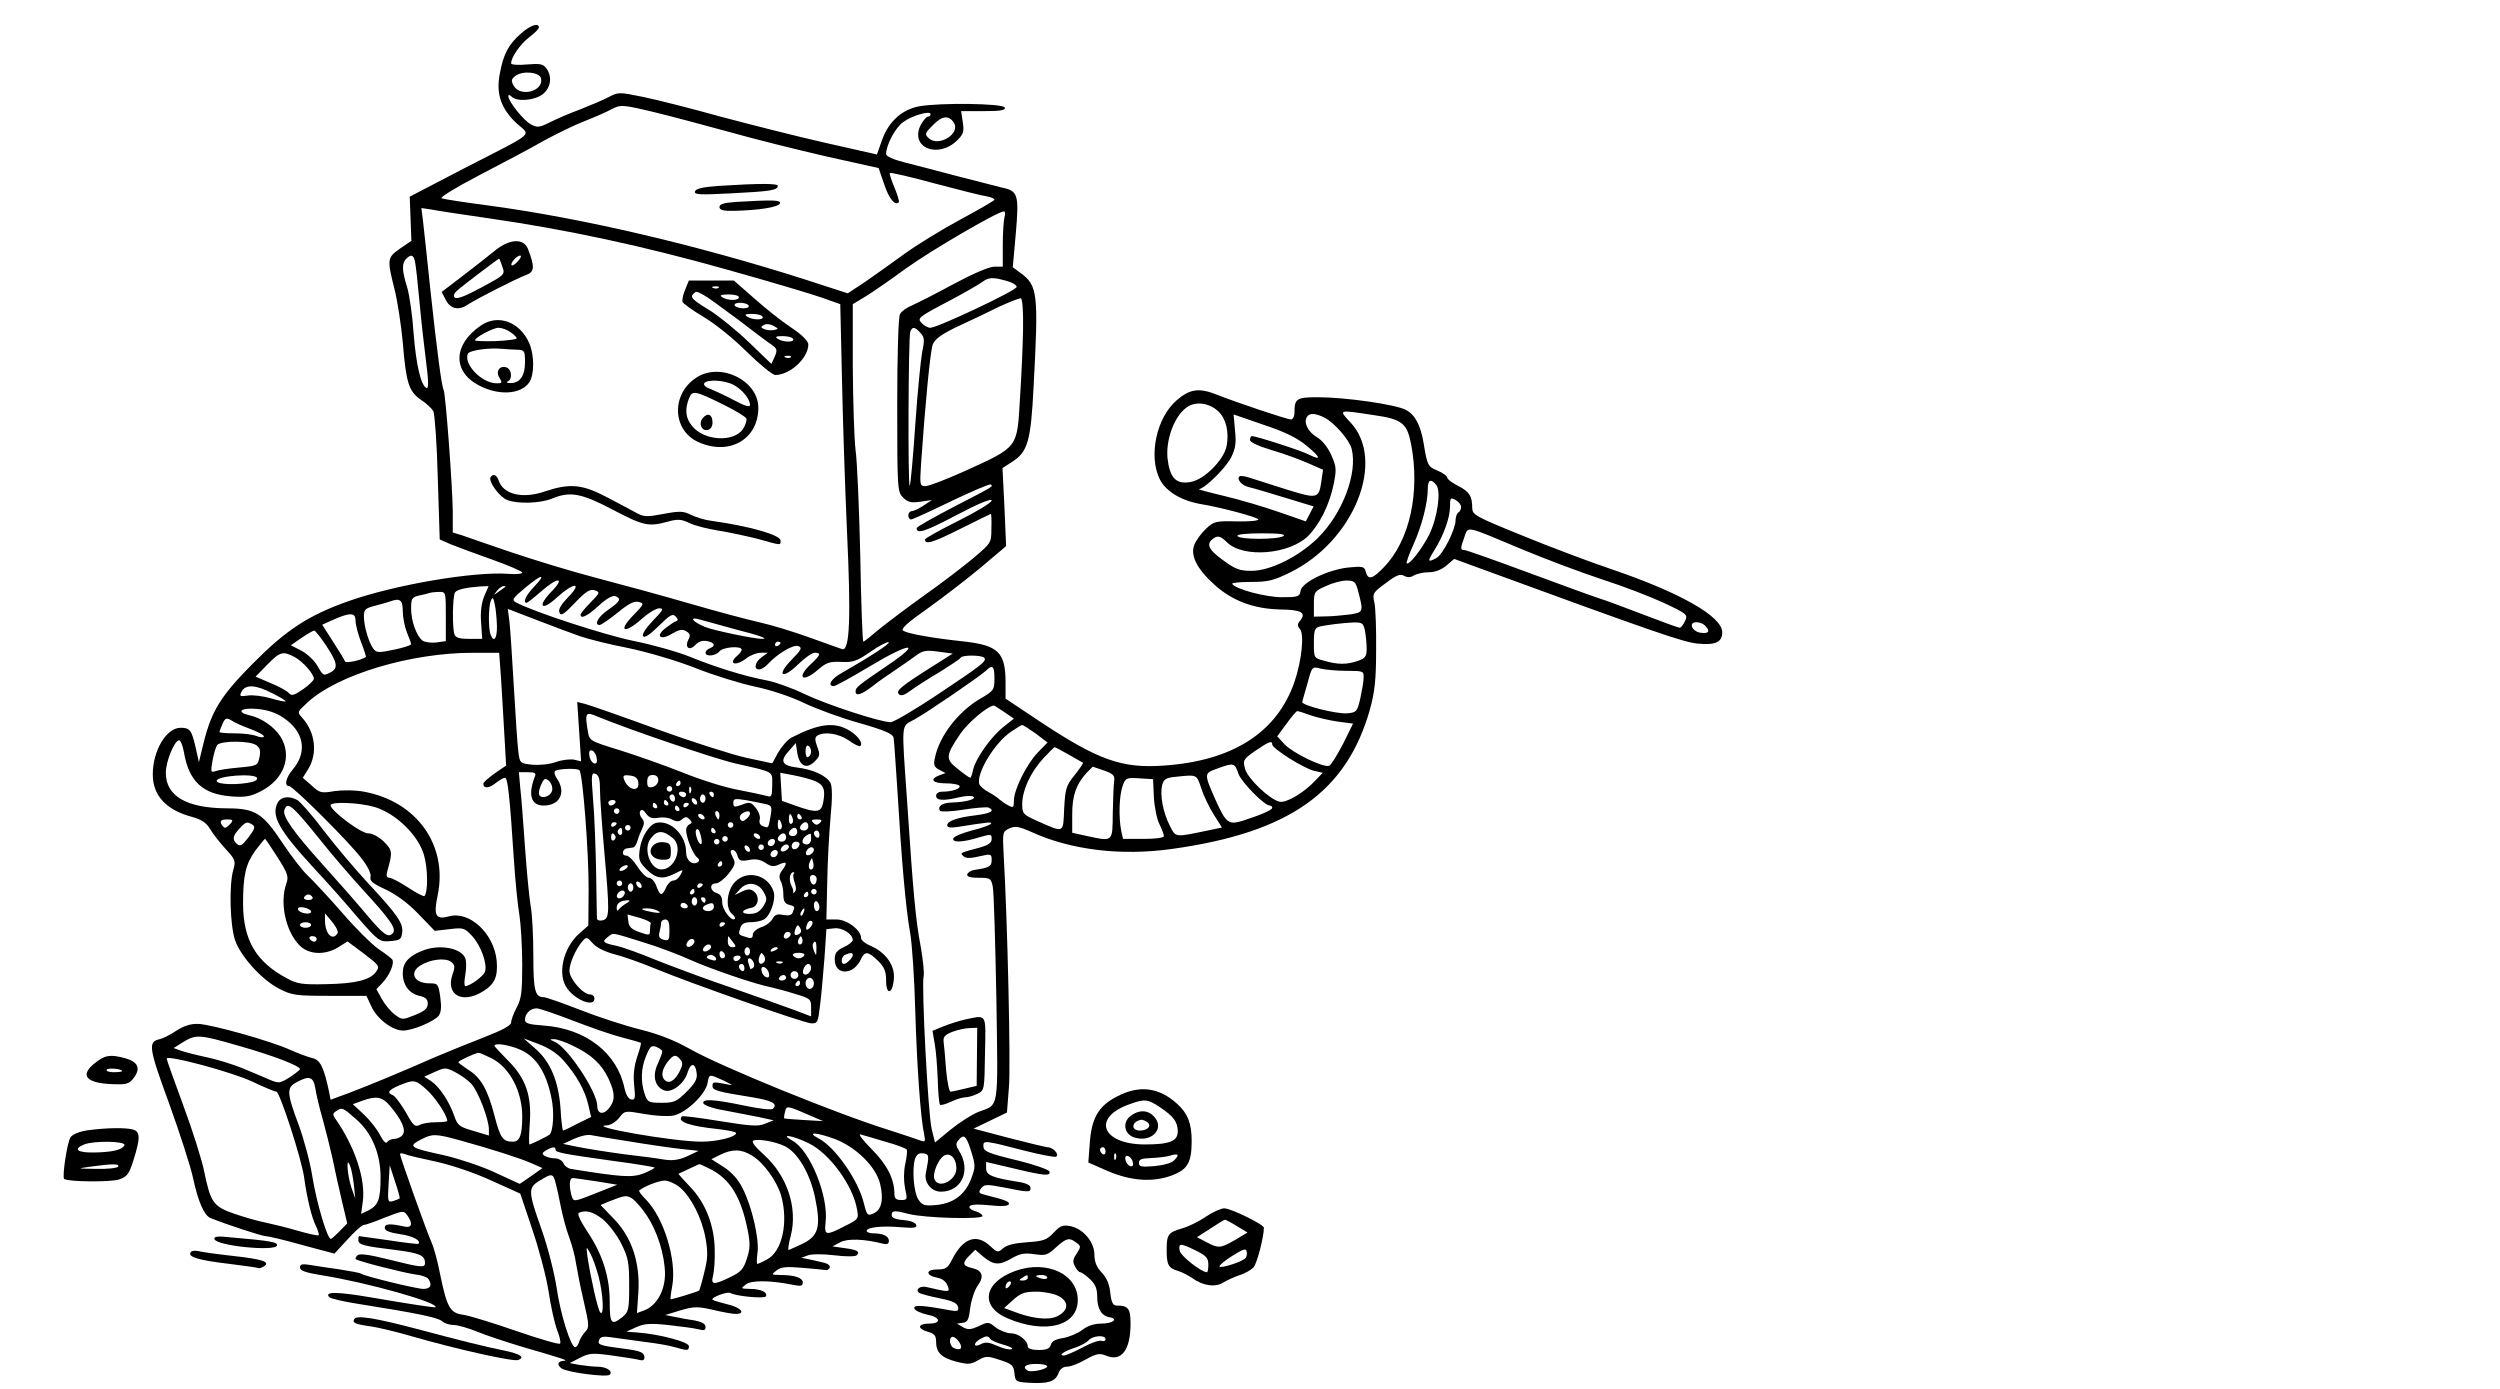 <?xml version="1.0" standalone="no"?>
<!DOCTYPE svg PUBLIC "-//W3C//DTD SVG 20010904//EN"
 "http://www.w3.org/TR/2001/REC-SVG-20010904/DTD/svg10.dtd">
<svg version="1.0" xmlns="http://www.w3.org/2000/svg"
 width="900pt" height="500pt" viewBox="0 0 900 500"
 preserveAspectRatio="xMidYMid meet">

<g transform="translate(0,500) scale(0.1,-0.1)"
fill="#000000" stroke="none">
<path d="M1875 4879 c-45 -40 -63 -74 -76 -146 -14 -72 6 -127 63 -179 49 -44
70 -26 -191 -160 l-196 -102 3 -79 3 -80 -41 -28 c-46 -32 -47 -38 -20 -145
11 -43 24 -130 30 -192 12 -148 22 -177 65 -207 20 -13 40 -32 45 -41 5 -10
13 -118 16 -240 l7 -222 41 -18 c23 -9 89 -34 149 -55 59 -21 107 -42 107 -46
0 -5 -21 -7 -47 -5 -125 10 -412 -39 -581 -99 -143 -51 -222 -103 -342 -224
-115 -116 -148 -169 -177 -285 l-17 -70 -11 50 c-15 66 -21 74 -55 74 -51 0
-100 -82 -100 -168 0 -76 48 -128 142 -153 33 -9 51 -21 64 -43 10 -17 35 -49
56 -72 35 -38 37 -43 28 -75 -16 -54 -12 -199 6 -253 20 -59 97 -144 160 -176
45 -23 60 -25 181 -25 l132 0 18 -38 c20 -45 76 -87 114 -87 34 0 110 32 128
53 9 12 11 31 6 67 -7 48 -8 50 -39 50 -55 0 -74 38 -33 64 34 22 89 29 110
14 15 -11 16 -18 6 -46 -25 -73 34 -107 108 -62 44 26 56 54 51 112 -10 98
-98 180 -172 159 -48 -13 -56 3 -40 78 36 179 -76 336 -266 371 -32 6 -76 6
-106 2 -47 -8 -53 -7 -82 20 l-32 28 20 32 c34 57 25 132 -22 184 -19 21 -18
21 21 57 109 99 371 177 592 177 l96 0 7 -97 c3 -54 9 -145 12 -203 l6 -106
-41 -28 c-22 -16 -41 -32 -41 -37 0 -18 19 -18 43 1 14 11 29 20 35 20 10 0
17 -66 32 -295 5 -77 14 -167 20 -200 5 -33 10 -113 10 -178 0 -98 -3 -123
-20 -154 -11 -21 -20 -45 -20 -54 0 -10 -30 -27 -92 -51 -51 -20 -131 -52
-178 -72 -139 -61 -241 -103 -312 -130 l-68 -25 -5 27 c-19 90 -32 117 -61
123 -16 4 -51 17 -78 29 -69 32 -284 92 -332 94 -28 1 -52 -7 -80 -25 -22 -15
-49 -28 -59 -30 -43 -9 -40 -30 34 -232 39 -108 78 -229 86 -268 18 -84 40
-135 63 -144 57 -23 185 -65 198 -65 9 0 69 -14 132 -32 l116 -31 47 51 c26
29 52 52 58 52 6 0 41 12 77 27 65 25 67 26 80 8 21 -29 17 -46 -8 -41 -54 12
-73 11 -73 -4 0 -10 16 -17 55 -23 46 -6 77 -23 66 -35 -2 -1 -50 4 -106 13
-57 8 -105 15 -107 15 -2 0 -3 -6 -3 -14 0 -17 18 -22 135 -36 85 -11 105 -19
105 -47 0 -18 -15 -16 -131 13 -71 18 -105 22 -112 15 -6 -6 -9 -12 -6 -14 9
-8 177 -50 214 -55 22 -2 43 -10 47 -16 15 -22 8 -36 -18 -36 -24 0 -209 45
-225 55 -3 3 -38 9 -75 15 -38 5 -86 13 -106 16 -30 5 -38 3 -38 -9 0 -11 19
-18 73 -27 167 -26 432 -101 414 -116 -3 -2 -96 12 -235 36 -118 20 -167 21
-146 0 5 -5 52 -16 104 -24 209 -33 286 -49 301 -62 8 -8 28 -14 43 -14 14 0
52 -11 84 -24 31 -13 107 -38 167 -56 148 -43 164 -48 143 -49 -21 -1 -24 -16
-5 -28 23 -14 161 -32 172 -22 13 13 -12 29 -45 29 -14 0 -42 3 -62 6 l-37 7
37 19 c33 17 45 18 117 8 44 -6 88 -13 98 -16 11 -3 17 0 17 9 0 18 -13 24
-76 32 -85 11 -94 14 -87 31 4 12 15 14 42 10 20 -3 72 -10 116 -16 44 -5 96
-14 115 -20 45 -13 50 -13 50 4 0 15 -105 43 -185 49 l-40 3 35 16 c28 13 50
15 115 8 44 -5 92 -11 108 -15 21 -6 27 -4 27 8 0 11 -13 18 -37 23 -21 3 -54
9 -73 13 l-35 7 55 17 c49 14 62 14 115 2 33 -8 71 -15 83 -15 40 0 19 24 -31
35 -25 6 -48 13 -52 16 -7 8 54 31 65 24 18 -11 121 -21 127 -12 8 14 -17 27
-57 27 -34 1 -34 1 -15 16 20 16 90 15 173 -2 25 -5 32 -3 32 9 0 17 -29 27
-80 27 -34 1 -34 1 -15 16 16 13 35 15 92 10 40 -3 77 -7 84 -8 6 -2 14 2 16
9 3 7 -8 15 -24 18 -15 4 -39 9 -53 12 l-25 5 24 9 c13 5 52 5 95 0 40 -5 75
-5 80 0 14 13 2 20 -45 26 l-42 6 28 15 c27 14 85 12 153 -5 15 -4 22 -1 22
10 0 17 -21 27 -56 27 -13 0 -24 4 -24 9 0 13 57 19 124 13 47 -4 58 -2 54 9
-3 8 -22 15 -46 17 -29 2 -42 8 -42 18 0 17 12 17 61 4 55 -15 271 -21 266 -7
-2 6 -14 14 -26 17 -12 3 -22 10 -21 15 1 10 26 11 97 4 23 -2 43 0 45 6 3 9
-12 15 -80 32 -29 7 -31 10 -20 25 12 15 19 15 83 3 89 -18 95 -18 95 -1 0 9
-16 17 -42 21 -95 15 -118 24 -118 49 l0 23 98 -23 c112 -27 135 -29 130 -11
-3 6 -52 24 -109 38 -116 28 -129 34 -129 55 0 19 8 18 139 -16 62 -16 118
-27 123 -24 13 8 -11 34 -31 34 -9 1 -72 16 -141 34 l-125 33 60 29 60 29 7
90 c7 78 -5 599 -19 841 -4 78 -4 80 21 92 21 9 34 7 79 -13 142 -65 323 -87
507 -61 422 59 628 205 712 503 17 62 22 106 22 213 1 74 -2 151 -6 170 -8 33
-6 37 41 71 38 29 52 34 66 26 13 -7 24 -6 36 2 11 6 34 11 53 11 22 0 45 9
63 24 l28 24 90 -33 c631 -231 735 -267 787 -272 64 -6 88 5 88 41 0 57 -152
143 -399 227 -80 27 -226 82 -323 122 -168 68 -178 74 -178 99 0 42 -10 58
-51 79 -22 11 -39 24 -39 30 0 5 -16 17 -35 25 -35 14 -37 19 -50 99 -11 65
-31 103 -65 120 -37 19 -216 45 -316 45 -77 0 -84 -5 -84 -56 0 -13 -6 -24
-12 -24 -15 0 -190 59 -267 89 -64 26 -98 21 -145 -20 -73 -63 -102 -200 -61
-284 22 -44 78 -78 150 -90 78 -13 205 -48 205 -55 0 -5 -36 -8 -79 -7 -75 2
-81 0 -110 -27 -16 -15 -35 -41 -41 -56 -16 -39 8 -87 72 -145 64 -58 142 -87
237 -89 77 -1 95 -12 71 -41 -10 -12 -10 -18 0 -30 16 -19 6 -114 -20 -190
-63 -182 -222 -284 -470 -301 -152 -11 -237 20 -447 159 l-123 82 0 57 c0 110
-26 135 -152 149 -104 11 -197 27 -216 38 -11 6 11 27 88 81 56 40 143 107
192 148 l90 76 -6 140 -7 141 34 22 c57 36 68 74 78 272 18 338 15 363 -48
409 l-27 20 11 123 c12 139 8 152 -51 164 -17 4 -87 22 -156 40 -69 18 -155
41 -192 50 -43 11 -68 22 -68 31 0 32 34 96 62 115 33 24 98 42 98 28 0 -5 -4
-9 -10 -9 -5 0 -16 -13 -25 -29 -42 -82 62 -125 132 -55 22 22 24 31 19 65
l-6 39 81 0 c60 0 80 3 76 13 -5 15 -236 18 -310 4 -61 -12 -109 -56 -132
-122 l-18 -51 -186 42 c-102 23 -271 66 -376 94 -104 29 -230 61 -279 71 -87
18 -90 18 -126 -1 -21 -11 -67 -30 -102 -44 -36 -13 -84 -34 -108 -46 -38 -19
-46 -20 -68 -8 -26 13 -82 83 -82 102 0 6 5 5 12 -2 19 -19 82 -14 112 9 29
23 35 63 13 93 -11 16 -24 18 -70 14 -32 -3 -57 -1 -57 4 0 22 33 69 65 94 19
14 35 30 35 35 0 19 -31 8 -65 -22z m73 -162 c9 -46 -76 -68 -99 -25 -10 18
-8 24 7 35 27 20 88 13 92 -10z m412 -122 c58 -14 177 -46 265 -70 88 -25 245
-64 349 -88 l189 -42 20 -58 c17 -52 39 -79 53 -65 2 3 -5 27 -16 53 -11 26
-19 50 -16 52 2 3 75 -14 163 -38 87 -23 170 -44 186 -46 15 -3 27 -8 27 -12
0 -3 -55 -35 -122 -71 -67 -36 -158 -92 -202 -124 -45 -33 -109 -78 -142 -101
l-62 -41 -148 48 c-391 125 -803 222 -1144 268 -85 11 -162 23 -170 26 -8 3
49 38 135 83 83 43 187 98 232 124 46 25 113 58 150 72 38 15 79 33 93 41 34
18 40 18 160 -11z m1074 -37 c25 -40 -57 -89 -91 -55 -15 14 -13 18 16 47 33
34 57 36 75 8z m-1674 -344 c284 -41 557 -100 855 -184 154 -43 309 -89 345
-102 l65 -23 6 -265 c3 -146 11 -393 18 -549 15 -317 10 -436 -17 -428 -10 3
-61 22 -115 41 -55 20 -136 45 -180 55 -45 10 -161 41 -257 69 -96 28 -247 69
-335 92 -88 23 -225 65 -305 92 -80 27 -160 55 -177 61 l-33 10 0 76 c-1 93
-26 426 -33 438 -7 12 -23 132 -48 363 -11 107 -23 217 -26 243 l-6 48 34 -5
c19 -4 113 -18 209 -32z m1856 4 c-3 -13 -6 -58 -6 -100 l0 -78 -30 0 c-19 0
-77 -25 -148 -63 -64 -35 -132 -69 -150 -77 -18 -7 -37 -21 -42 -31 -6 -10
-10 -149 -10 -328 0 -303 1 -312 21 -332 17 -17 29 -20 63 -15 l41 6 -30 -20
c-16 -11 -36 -20 -42 -20 -7 0 -13 -7 -13 -15 0 -8 4 -15 10 -15 5 0 71 30
145 66 75 36 139 63 142 60 8 -8 15 -4 -134 -81 -73 -38 -133 -72 -133 -76 0
-23 30 -13 144 47 78 41 126 61 126 52 0 -7 -54 -40 -120 -73 -66 -33 -120
-63 -120 -67 0 -20 27 -12 125 37 60 30 111 55 112 55 2 0 3 -24 2 -52 0 -53
-1 -53 -67 -109 -37 -31 -116 -91 -177 -134 -60 -43 -133 -98 -161 -121 -28
-24 -53 -44 -56 -44 -3 0 -8 138 -11 308 -4 169 -11 341 -17 382 -5 41 -9 176
-10 300 l0 225 48 29 c26 16 91 61 144 100 86 62 328 204 352 205 4 1 6 -9 2
-21z m-2122 -160 c3 -13 10 -77 16 -143 6 -66 17 -164 24 -218 9 -68 9 -96 2
-94 -20 7 -38 82 -47 197 -4 63 -15 138 -23 165 -19 60 -20 87 -4 103 18 18
27 15 32 -10z m2129 -69 c20 -5 37 -15 37 -22 -1 -13 -285 -147 -311 -147 -9
0 -23 8 -32 18 -15 16 -10 21 91 74 59 31 116 64 127 72 24 18 38 19 88 5z
m60 -175 c-1 -60 -6 -171 -11 -247 -11 -183 -3 -174 -208 -267 -61 -27 -120
-50 -132 -50 -21 0 -21 3 -16 83 15 216 33 404 42 427 7 19 32 37 88 64 44 20
111 52 149 71 39 18 75 32 80 31 6 -2 9 -46 8 -112z m-369 -13 c14 -15 15 -26
6 -67 -5 -27 -17 -145 -25 -263 -8 -118 -17 -217 -20 -220 -7 -7 -5 536 2 555
7 19 17 18 37 -5z m1072 -282 c28 -26 39 -74 30 -124 -10 -51 -80 -121 -129
-130 -53 -10 -76 14 -84 86 -6 65 23 147 66 180 32 26 83 20 117 -12z m557
-13 c105 -15 122 -29 137 -105 33 -174 -5 -347 -98 -443 -41 -43 -57 -47 -65
-17 -5 20 -11 21 -63 16 -74 -8 -168 -54 -172 -84 -3 -21 -9 -23 -67 -23 -59
0 -167 29 -179 48 -2 4 28 7 68 7 61 0 81 5 140 34 231 113 347 404 217 541
-43 46 -44 45 82 26z m-240 -110 c51 -42 56 -56 10 -33 -26 14 -190 67 -206
67 -4 0 -7 -6 -7 -14 0 -8 30 -22 77 -36 42 -12 101 -34 131 -47 l55 -24 -6
-41 c-9 -64 -14 -65 -129 -29 -57 18 -116 37 -132 42 -16 5 -31 7 -34 4 -11
-11 9 -33 35 -39 15 -3 74 -21 130 -38 l102 -31 -14 -27 -14 -27 -98 34 c-54
19 -143 45 -198 58 -55 13 -95 24 -89 24 21 2 95 74 116 114 16 33 19 52 14
98 l-5 57 107 -37 c76 -25 121 -47 155 -75z m66 100 c36 -19 89 -80 97 -112
22 -88 -33 -233 -122 -321 -70 -68 -171 -118 -239 -118 -43 0 -58 6 -103 39
-54 39 -62 60 -30 80 14 8 23 5 46 -17 59 -57 224 -43 292 24 41 42 76 112 91
185 11 54 10 64 -8 105 -13 29 -33 54 -52 65 -32 19 -49 53 -36 73 9 15 31 14
64 -3z m401 -241 c19 -22 5 -119 -25 -180 -26 -51 -72 -111 -81 -103 -2 3 9
34 25 69 30 67 51 149 51 199 0 33 11 38 30 15z m90 -80 c0 -7 -4 -17 -10 -20
-5 -3 -10 -16 -10 -28 0 -33 -46 -124 -69 -136 -32 -17 -33 -13 -8 27 34 54
57 118 57 158 0 32 2 34 20 24 11 -6 20 -17 20 -25z m218 -152 c84 -35 214
-84 290 -109 75 -24 176 -63 223 -85 83 -39 86 -42 75 -65 -6 -13 -15 -24 -19
-24 -4 0 -65 22 -135 49 -70 27 -138 52 -152 56 -14 4 -127 45 -251 91 -124
46 -231 84 -238 84 -14 0 -14 6 1 47 14 40 1 42 206 -44z m-858 47 c-20 -13
-157 -13 -165 0 -4 6 27 10 87 10 64 0 88 -3 78 -10z m-2698 -183 c-29 -30
-41 -57 -26 -57 3 0 26 18 51 40 60 53 90 54 39 1 -54 -55 -37 -74 20 -21 59
54 93 55 40 1 -26 -27 -37 -45 -32 -56 5 -14 16 -7 56 35 39 41 54 50 71 45
20 -7 19 -9 -15 -44 -20 -20 -36 -40 -36 -44 0 -17 26 -4 66 33 27 25 49 37
59 34 23 -9 18 -19 -25 -49 -37 -25 -53 -55 -31 -55 5 0 34 20 64 44 40 33 60
43 76 39 21 -5 20 -8 -19 -48 -56 -57 -34 -69 27 -16 25 23 55 41 66 41 18 0
14 -7 -22 -44 -26 -27 -40 -49 -36 -56 5 -8 23 4 56 36 40 40 51 46 61 35 10
-10 10 -15 1 -18 -7 -2 -24 -14 -38 -25 -37 -29 -17 -45 25 -19 26 15 37 17
51 8 14 -8 15 -15 7 -30 -14 -28 4 -42 25 -19 12 13 26 17 42 14 28 -5 33 -17
10 -26 -8 -3 -15 -10 -15 -16 0 -15 36 -12 50 5 13 16 80 21 80 6 0 -5 -7 -14
-15 -21 -37 -31 -6 -40 32 -10 14 11 37 20 52 20 l25 0 -22 -16 c-24 -17 -30
-44 -9 -44 8 0 22 9 31 19 34 37 92 72 110 65 15 -6 11 -13 -24 -49 -57 -58
-34 -73 24 -16 23 22 49 41 59 41 24 0 21 -8 -13 -40 -55 -51 -31 -70 26 -20
29 25 41 29 83 27 42 -2 56 3 104 36 31 22 61 37 66 35 10 -3 -71 -55 -171
-112 -36 -20 -51 -46 -26 -46 6 0 64 32 129 71 143 86 193 91 68 6 -109 -74
-119 -82 -119 -96 0 -18 20 -13 59 17 20 16 57 42 83 59 26 18 60 41 76 53 24
18 36 20 80 14 l52 -7 -73 -46 c-114 -72 -133 -88 -121 -100 7 -8 20 -4 44 14
19 14 66 44 105 67 38 24 72 46 73 50 5 11 80 10 86 -1 8 -12 -12 -27 -174
-135 -80 -53 -153 -96 -164 -96 -37 0 -232 64 -309 101 -43 21 -104 43 -135
49 -84 16 -186 48 -277 85 -44 18 -136 44 -206 58 -106 22 -357 104 -421 138
-17 9 -13 15 34 54 60 50 77 51 30 2z m2967 -14 c20 -77 20 -77 -29 -85 -25
-3 -64 -7 -87 -7 l-43 -1 0 45 c0 44 2 47 43 65 23 11 56 20 74 20 29 0 33 -4
42 -37z m-3146 -20 c-10 -25 -14 -57 -11 -95 l4 -58 -47 0 c-33 0 -49 4 -53
16 -8 22 -7 137 2 151 7 11 39 18 94 22 l27 1 -16 -37z m76 34 c-2 -1 -13 -9
-24 -17 -19 -14 -19 -14 -6 3 7 9 18 17 24 17 6 0 8 -1 6 -3z m-214 -106 l0
-89 -35 -5 c-19 -2 -41 1 -49 7 -22 17 -41 71 -41 115 0 36 3 41 28 47 15 3
32 7 37 9 6 2 21 4 35 4 25 1 25 0 25 -88z m184 -33 c1 -47 -11 -64 -23 -32
-8 22 -8 98 1 121 6 15 9 13 14 -12 4 -16 7 -51 8 -77z m-339 52 c0 -22 7 -57
15 -77 8 -19 15 -38 15 -42 0 -4 -28 -13 -62 -20 -57 -12 -63 -11 -75 5 -16
23 -33 80 -33 116 0 24 6 29 43 38 23 6 47 13 52 15 35 13 45 5 45 -35z m637
-90 c28 -10 107 -30 175 -43 71 -15 173 -45 242 -72 65 -26 162 -56 215 -67
56 -12 129 -36 176 -59 44 -21 134 -54 199 -72 94 -27 120 -39 123 -53 2 -11
7 -91 13 -179 16 -270 31 -436 46 -520 8 -44 16 -172 19 -285 6 -199 19 -385
32 -444 5 -26 4 -28 -13 -22 -10 4 -62 21 -114 38 -187 58 -606 229 -715 291
-55 31 -112 54 -181 71 -56 14 -154 46 -217 71 -64 25 -122 45 -129 45 -32 0
-38 24 -38 150 0 70 -4 151 -10 181 -5 30 -14 124 -20 209 -6 85 -13 181 -17
213 l-5 57 32 0 c27 0 31 -3 25 -17 -25 -65 -13 -103 32 -103 59 0 82 48 48
97 -9 13 -11 24 -6 28 14 8 80 10 87 2 12 -12 34 -301 33 -431 l-1 -128 -33
-29 c-59 -53 -80 -150 -42 -199 32 -43 97 -66 97 -35 0 8 -7 15 -16 15 -25 0
-74 56 -74 85 0 28 23 79 47 107 14 16 17 15 37 -8 13 -15 43 -30 77 -39 31
-8 97 -31 145 -51 133 -55 535 -196 564 -198 23 -1 25 3 32 64 5 36 11 112 16
170 l7 105 28 3 c29 4 67 -21 67 -42 0 -6 -15 -18 -33 -26 -25 -12 -32 -21
-32 -44 0 -58 67 -58 94 0 14 31 26 30 62 -5 23 -23 29 -38 29 -71 0 -55 24
-49 28 7 4 48 -30 95 -84 118 -19 8 -34 20 -34 28 0 29 -51 67 -89 67 l-36 0
3 132 c1 73 7 179 12 236 7 70 6 110 0 123 -15 27 -63 49 -121 56 -56 7 -63
24 -26 63 l22 25 5 -34 c7 -48 33 -62 62 -33 20 20 21 25 10 54 -9 25 -9 34 1
40 24 15 75 8 112 -17 20 -15 40 -24 42 -21 11 11 -8 37 -39 56 -53 32 -109
26 -208 -25 -14 -7 -35 -31 -48 -53 l-22 -40 -93 20 c-50 11 -195 57 -322 103
-126 46 -243 87 -259 91 l-28 7 7 -107 7 -107 -24 6 c-13 3 -43 0 -66 -8 -24
-9 -60 -12 -86 -10 -44 5 -45 6 -50 47 -3 22 -10 127 -16 231 -6 105 -13 211
-16 237 l-6 46 104 -40 c57 -22 126 -48 155 -58z m-807 55 c0 -14 9 -48 20
-77 11 -28 19 -53 17 -53 -16 -12 -72 -24 -75 -16 -2 6 -21 37 -43 71 l-39 61
42 19 c60 26 78 25 78 -5z m1369 -31 c87 -22 119 -34 95 -34 -30 0 -177 31
-206 43 -48 20 -59 39 -16 26 18 -5 75 -21 127 -35z m2265 -5 c3 -17 6 -46 6
-64 0 -28 -5 -35 -31 -44 -40 -14 -73 -14 -121 0 -38 10 -38 10 -38 64 0 48 3
55 23 60 31 6 76 12 118 14 33 1 37 -2 43 -30z m1224 19 c20 -20 14 -30 -15
-26 -32 4 -46 38 -16 38 11 0 24 -5 31 -12z m-4964 -72 c41 -62 44 -81 17 -96
-27 -14 -27 -14 -49 24 -11 19 -37 43 -58 54 l-37 19 39 27 c21 14 42 26 45
26 4 0 23 -24 43 -54z m1636 10 c0 -3 -4 -8 -10 -11 -5 -3 -10 -1 -10 4 0 6 5
11 10 11 6 0 10 -2 10 -4z m-1750 -51 c30 -16 70 -61 70 -79 -1 -6 -18 -23
-40 -38 -32 -22 -41 -24 -50 -13 -6 7 -36 24 -66 36 l-54 23 42 43 c46 47 56
50 98 28z m2520 -78 c0 -41 -2 -44 -54 -74 -78 -47 -144 -133 -160 -210 -6
-26 -4 -34 15 -44 l23 -12 -22 -8 c-37 -14 -25 -29 22 -29 25 0 47 -4 50 -9 6
-10 -26 -21 -61 -21 -14 0 -23 -6 -23 -15 0 -17 26 -19 84 -5 22 5 45 6 50 2
14 -8 -28 -20 -76 -21 -36 -1 -54 -13 -44 -30 3 -4 40 -3 83 4 43 7 84 10 91
8 26 -11 10 -21 -45 -28 -68 -8 -103 -21 -103 -36 0 -8 12 -10 38 -6 111 18
126 19 119 11 -5 -5 -36 -16 -69 -24 -34 -9 -63 -21 -66 -28 -5 -16 32 -15 91
3 45 13 47 13 47 -5 0 -14 -11 -22 -42 -31 -75 -20 -72 -19 -60 -31 8 -8 24
-9 57 -1 43 10 45 9 45 -13 0 -23 -8 -28 -64 -36 -11 -2 -21 -9 -24 -15 -2 -9
10 -13 41 -13 42 0 45 -2 51 -32 4 -18 9 -200 13 -403 6 -411 11 -379 -65
-408 -23 -9 -68 -38 -99 -63 l-57 -47 -12 49 c-13 53 -37 516 -29 549 3 11 -2
58 -10 105 -18 94 -27 186 -49 520 -21 301 -23 272 26 300 49 27 237 156 258
176 23 23 30 17 30 -29z m1268 28 c60 0 62 -1 61 -25 0 -14 -6 -47 -12 -75
-11 -47 -14 -50 -47 -53 -39 -3 -165 29 -162 41 1 4 9 34 19 67 16 61 17 61
47 53 17 -4 59 -8 94 -8z m-3867 -81 c28 -14 49 -27 47 -29 -2 -2 -26 3 -53
11 -28 8 -65 13 -83 10 -29 -4 -31 -3 -22 15 15 26 51 24 111 -7z m2634 -67
l35 -24 -39 -31 c-45 -36 -100 -115 -108 -154 -3 -16 -8 -28 -10 -28 -3 0 -23
14 -44 31 -46 36 -46 47 8 127 28 41 99 101 121 102 2 0 19 -11 37 -23z
m-2596 -20 c75 -50 89 -122 36 -186 -26 -30 -33 -61 -14 -61 14 0 218 -203
262 -262 21 -27 34 -54 31 -65 -4 -14 8 -24 54 -45 38 -18 81 -49 118 -88 l59
-61 53 6 c50 6 54 5 82 -25 31 -34 55 -99 46 -128 -5 -16 -54 -52 -71 -52 -4
0 -4 18 0 40 4 21 4 48 1 58 -13 40 -97 55 -159 28 -47 -19 -67 -43 -67 -79 0
-43 23 -74 60 -82 22 -5 30 -12 30 -28 0 -17 -11 -27 -46 -41 -45 -18 -46 -18
-72 1 -15 11 -36 36 -47 56 l-20 36 22 23 c26 28 44 71 35 84 -4 5 -26 22 -50
38 -23 16 -82 74 -130 130 -48 55 -103 114 -122 132 -19 17 -59 69 -90 115
-74 112 -100 129 -204 129 -145 1 -219 44 -219 128 0 41 31 117 48 117 5 0 13
-19 17 -42 18 -106 67 -152 171 -160 51 -4 70 0 107 19 83 43 113 126 70 196
-22 35 -69 68 -112 77 -50 12 -31 28 26 23 37 -3 68 -13 95 -31z m3702 7 c24
-8 68 -18 97 -22 l53 -7 -36 -73 c-21 -40 -43 -76 -50 -79 -21 -7 -129 45
-160 77 l-27 29 33 45 c18 25 36 46 39 46 4 0 27 -7 51 -16z m-2569 -4 c103
-43 421 -152 498 -169 140 -32 130 -26 130 -77 0 -39 -3 -45 -17 -40 -10 3
-56 13 -103 22 -47 8 -139 37 -205 64 -66 26 -168 62 -226 80 -107 33 -107 33
-113 69 -11 66 -8 70 36 51z m-1249 -45 c26 -10 47 -21 47 -26 0 -5 -12 -4
-26 1 -14 6 -50 10 -80 10 -30 0 -54 2 -54 5 0 2 5 15 11 29 10 22 14 23 33
12 11 -8 42 -21 69 -31z m2826 -16 l42 -32 -35 -36 c-40 -42 -86 -133 -86
-174 0 -24 -2 -26 -19 -17 -11 5 -25 16 -33 22 -7 7 -25 19 -40 27 -15 8 -29
20 -32 27 -14 36 54 150 114 190 19 13 37 24 40 24 3 0 25 -14 49 -31z m-2806
-42 c13 -9 16 -20 11 -43 -6 -30 -8 -31 -72 -37 -37 -3 -75 -9 -86 -13 -17 -6
-18 -3 -11 37 4 24 12 50 17 57 14 16 119 16 141 -1z m3657 3 c0 -15 115 -87
151 -95 l31 -7 -24 -25 c-43 -47 -108 -85 -132 -79 -37 9 -115 84 -124 119 -8
30 -6 34 37 64 50 34 61 38 61 23z m-1660 -25 c0 -8 -4 -17 -10 -20 -6 -4 -10
5 -10 20 0 15 4 24 10 20 6 -3 10 -12 10 -20z m928 -12 c26 -15 49 -28 51 -29
1 -2 -12 -21 -30 -44 -31 -38 -34 -49 -38 -121 -4 -91 2 -88 -98 -44 -51 23
-53 26 -53 62 1 49 29 111 75 162 21 22 39 41 42 41 2 0 25 -12 51 -27z
m-1700 -12 c3 -16 -1 -22 -10 -19 -7 3 -15 15 -16 27 -3 16 1 22 10 19 7 -3
15 -15 16 -27z m2310 -56 c12 -32 94 -115 113 -115 5 0 9 -4 9 -8 0 -8 -39
-25 -107 -47 -50 -15 -59 -9 -97 75 -42 96 -42 96 6 113 60 22 63 21 76 -18z
m-483 11 c33 -12 39 -18 36 -38 -2 -13 -4 -65 -5 -115 -1 -106 2 -103 -96 -82
l-50 11 0 66 c0 69 14 108 52 150 12 12 22 22 22 22 1 0 19 -7 41 -14z m-1815
-70 c0 -28 7 -125 15 -216 20 -226 20 -246 -5 -253 -11 -3 -20 0 -21 6 0 7 -2
84 -3 172 -2 88 -6 204 -11 258 -7 88 -6 97 9 91 12 -5 16 -19 16 -58z m772
33 c33 -13 40 -31 32 -75 -7 -40 -22 -42 -99 -15 l-50 18 -3 50 -3 51 48 -9
c26 -5 60 -14 75 -20z m-2007 11 c3 -5 -4 -12 -17 -15 -50 -12 -128 -10 -128
4 0 18 135 28 145 11z m1373 -17 c5 -36 -37 -28 -51 10 -6 15 -2 18 21 15 19
-2 28 -9 30 -25z m72 8 c0 -10 -9 -21 -20 -24 -16 -4 -20 0 -20 19 0 17 6 24
20 24 13 0 20 -7 20 -19z m1955 -30 c8 -26 29 -69 45 -94 l29 -46 -47 -10
c-126 -26 -118 -27 -141 17 -24 47 -36 111 -27 146 5 20 14 26 44 29 84 9 79
10 97 -42z m-2337 -5 c-4 -26 -48 -36 -48 -11 0 9 5 25 11 36 8 17 13 18 25 8
8 -7 14 -22 12 -33z m2166 -26 c2 -36 11 -80 20 -97 9 -18 16 -37 16 -43 0 -6
-29 -10 -74 -10 l-73 0 -7 31 c-9 49 -7 123 5 158 11 31 13 32 61 29 l49 -3 3
-65z m-1704 50 c0 -5 -5 -10 -11 -10 -5 0 -7 5 -4 10 3 6 8 10 11 10 2 0 4 -4
4 -10z m-30 -20 c0 -5 -4 -10 -10 -10 -5 0 -10 5 -10 10 0 6 5 10 10 10 6 0
10 -4 10 -10z m67 -12 c-3 -8 -6 -5 -6 6 -1 11 2 17 5 13 3 -3 4 -12 1 -19z
m-17 -8 c0 -5 -4 -10 -9 -10 -6 0 -13 5 -16 10 -3 6 1 10 9 10 9 0 16 -4 16
-10z m100 0 c0 -5 -2 -10 -4 -10 -3 0 -8 5 -11 10 -3 6 -1 10 4 10 6 0 11 -4
11 -10z m-140 -16 c0 -8 -4 -12 -10 -9 -5 3 -10 10 -10 16 0 5 5 9 10 9 6 0
10 -7 10 -16z m110 1 c0 -8 -4 -15 -10 -15 -5 0 -10 7 -10 15 0 8 5 15 10 15
6 0 10 -7 10 -15z m-30 -16 c0 -6 -4 -7 -10 -4 -5 3 -10 11 -10 16 0 6 5 7 10
4 6 -3 10 -11 10 -16z m248 -4 c20 -5 22 -10 16 -43 -8 -45 -7 -44 -28 -36
-10 4 -14 13 -11 24 3 9 -3 28 -14 41 -17 22 -22 23 -50 12 -27 -10 -31 -9
-31 7 0 15 5 16 48 9 26 -5 57 -11 70 -14z m-543 5 c-3 -5 -10 -10 -16 -10 -5
0 -9 5 -9 10 0 6 7 10 16 10 8 0 12 -4 9 -10z m190 0 c3 -5 1 -10 -4 -10 -6 0
-11 5 -11 10 0 6 2 10 4 10 3 0 8 -4 11 -10z m-1057 -15 c77 -23 157 -101 178
-172 15 -50 15 -135 2 -149 -3 -2 -29 11 -59 31 -29 19 -60 35 -67 35 -10 0
-12 7 -8 23 20 69 19 76 -12 107 -19 18 -41 30 -57 30 -26 0 -135 82 -135 101
0 14 102 10 158 -6z m1017 5 c3 -5 1 -10 -4 -10 -6 0 -11 5 -11 10 0 6 2 10 4
10 3 0 8 -4 11 -10z m115 6 c0 -3 -4 -8 -10 -11 -5 -3 -10 -1 -10 4 0 6 5 11
10 11 6 0 10 -2 10 -4z m-35 -16 c3 -5 1 -10 -4 -10 -6 0 -11 5 -11 10 0 6 2
10 4 10 3 0 8 -4 11 -10z m-215 -10 c0 -5 -4 -10 -10 -10 -5 0 -10 5 -10 10 0
6 5 10 10 10 6 0 10 -4 10 -10z m139 -24 c16 3 38 1 50 -6 17 -9 26 -9 37 1
12 10 17 9 27 -1 9 -10 9 -13 0 -17 -7 -3 -13 -12 -13 -21 0 -26 24 -86 39
-98 9 -7 10 -13 3 -18 -20 -12 -42 6 -42 36 0 61 -55 116 -106 106 -26 -5 -55
-50 -61 -96 -5 -36 -2 -45 25 -72 34 -34 59 -37 103 -14 30 15 30 15 19 -5 -6
-12 -17 -21 -26 -21 -8 0 -20 -11 -26 -25 -15 -32 -21 -32 -35 5 -6 17 -18 30
-27 30 -9 0 -27 18 -41 40 -14 22 -32 40 -41 40 -18 0 -14 24 4 26 7 1 16 2
21 3 5 0 12 11 16 24 3 12 11 32 17 44 8 17 8 26 -1 37 -7 8 -10 20 -6 26 5 8
12 4 21 -9 11 -15 22 -19 43 -15z m221 9 c0 -8 -2 -15 -4 -15 -2 0 -6 7 -10
15 -3 8 -1 15 4 15 6 0 10 -7 10 -15z m110 6 c0 -5 -6 -14 -14 -20 -11 -9 -16
-9 -21 0 -4 6 -1 15 6 20 18 11 29 11 29 0z m-165 -11 c3 -5 2 -10 -4 -10 -5
0 -13 5 -16 10 -3 6 -2 10 4 10 5 0 13 -4 16 -10z m318 -5 c4 -8 2 -17 -3 -20
-6 -4 -10 3 -10 14 0 25 6 27 13 6z m32 5 c3 -5 1 -10 -4 -10 -6 0 -11 5 -11
10 0 6 2 10 4 10 3 0 8 -4 11 -10z m-2055 -25 c-7 -8 -16 -15 -20 -15 -4 0
-10 7 -14 15 -4 11 2 15 21 15 21 0 24 -2 13 -15z m1983 0 c4 -8 2 -17 -3 -20
-6 -4 -10 3 -10 14 0 25 6 27 13 6z m139 3 c-9 -9 -15 -9 -24 0 -9 9 -7 12 12
12 19 0 21 -3 12 -12z m-2043 -7 c11 -7 8 -16 -14 -45 -22 -29 -30 -34 -41
-25 -19 16 -17 29 8 56 24 26 27 26 47 14z m1311 5 c0 -3 -4 -8 -10 -11 -5 -3
-10 -1 -10 4 0 6 5 11 10 11 6 0 10 -2 10 -4z m420 -6 c0 -5 -4 -10 -10 -10
-5 0 -10 5 -10 10 0 6 5 10 10 10 6 0 10 -4 10 -10z m270 -5 c0 -8 -7 -15 -15
-15 -16 0 -20 12 -8 23 11 12 23 8 23 -8z m-640 -5 c0 -5 -4 -10 -10 -10 -5 0
-10 5 -10 10 0 6 5 10 10 10 6 0 10 -4 10 -10z m-30 -16 c0 -8 -5 -12 -10 -9
-6 4 -8 11 -5 16 9 14 15 11 15 -7z m285 -42 c-8 -8 -26 39 -19 50 5 8 11 1
16 -17 4 -16 6 -31 3 -33z m50 48 c3 -5 1 -10 -4 -10 -6 0 -11 5 -11 10 0 6 2
10 4 10 3 0 8 -4 11 -10z m295 -5 c0 -8 -7 -15 -15 -15 -16 0 -20 12 -8 23 11
12 23 8 23 -8z m-447 -23 c37 -32 7 -112 -42 -112 -41 0 -67 76 -38 112 23 30
45 30 80 0z m527 12 c0 -8 -4 -12 -10 -9 -5 3 -10 10 -10 16 0 5 5 9 10 9 6 0
10 -7 10 -16z m-735 -3 c3 -5 1 -12 -5 -16 -5 -3 -10 1 -10 9 0 18 6 21 15 7z
m520 -1 c3 -5 2 -10 -4 -10 -5 0 -13 5 -16 10 -3 6 -2 10 4 10 5 0 13 -4 16
-10z m95 -5 c0 -8 -7 -15 -15 -15 -16 0 -20 12 -8 23 11 12 23 8 23 -8z m90
-5 c0 -11 -7 -20 -15 -20 -27 0 -18 30 13 39 1 1 2 -8 2 -19z m-300 0 c0 -5
-4 -10 -10 -10 -5 0 -10 5 -10 10 0 6 5 10 10 10 6 0 10 -4 10 -10z m-1621
-66 c38 -60 41 -70 31 -97 -23 -68 -2 -168 47 -219 33 -35 92 -38 141 -8 l33
21 59 -44 c55 -42 58 -46 44 -65 -21 -30 -73 -43 -181 -45 -85 -2 -104 1 -140
21 -111 59 -157 137 -158 267 0 104 9 144 45 194 17 22 32 41 34 41 2 0 22
-30 45 -66z m1591 56 c0 -5 -4 -10 -10 -10 -5 0 -10 5 -10 10 0 6 5 10 10 10
6 0 10 -4 10 -10z m200 2 c0 -13 -12 -22 -22 -16 -10 6 -1 24 13 24 5 0 9 -4
9 -8z m88 -14 c-6 -18 -28 -21 -28 -4 0 9 7 16 16 16 9 0 14 -5 12 -12z m-178
-19 c0 -6 -4 -7 -10 -4 -5 3 -10 11 -10 16 0 6 5 7 10 4 6 -3 10 -11 10 -16z
m50 11 c0 -5 -4 -10 -10 -10 -5 0 -10 5 -10 10 0 6 5 10 10 10 6 0 10 -4 10
-10z m90 1 c0 -5 -7 -11 -15 -15 -15 -5 -20 5 -8 17 9 10 23 9 23 -2z m90 -10
c0 -12 -20 -25 -27 -18 -7 7 6 27 18 27 5 0 9 -4 9 -9z m-275 -22 c6 -18 12
-20 41 -15 23 5 41 2 59 -10 21 -14 31 -15 50 -6 28 13 31 6 10 -22 -10 -13
-11 -24 -5 -37 6 -10 10 -32 10 -49 0 -23 5 -33 20 -37 22 -6 22 -6 14 -27 -4
-11 -14 -13 -34 -10 -22 5 -31 1 -39 -14 -6 -11 -24 -25 -41 -30 -17 -6 -30
-18 -30 -27 0 -12 -6 -15 -22 -9 -30 9 -31 9 -23 33 4 15 15 21 36 21 17 0 39
4 49 10 23 12 44 72 35 100 -20 62 -97 80 -140 34 -29 -31 -34 -94 -10 -114 9
-7 13 -15 10 -18 -11 -11 -45 33 -45 59 0 19 -6 30 -20 34 -25 8 -27 35 -2 35
9 0 30 16 45 35 22 28 26 39 17 54 -12 24 -13 31 -1 31 5 0 13 -9 16 -21z
m145 13 c0 -13 -12 -22 -22 -16 -10 6 -1 24 13 24 5 0 9 -4 9 -8z m126 -59
c-11 -11 -19 6 -11 24 8 17 8 17 12 0 3 -10 2 -21 -1 -24z m-326 17 c0 -5 -5
-10 -11 -10 -5 0 -7 5 -4 10 3 6 8 10 11 10 2 0 4 -4 4 -10z m-350 -20 c-8 -5
-17 -7 -19 -4 -3 3 1 9 9 14 8 5 17 7 19 4 3 -3 -1 -9 -9 -14z m607 -16 c-3
-3 -1 -18 4 -32 6 -17 6 -28 -1 -34 -5 -4 -8 -5 -5 -2 2 4 0 15 -6 26 -10 19
-6 48 7 48 4 0 5 -3 1 -6z m83 -18 c0 -24 -17 -28 -23 -6 -3 13 0 20 9 20 8 0
14 -6 14 -14z m-700 -16 c0 -5 -4 -10 -10 -10 -5 0 -10 5 -10 10 0 6 5 10 10
10 6 0 10 -4 10 -10z m70 -11 c0 -6 -4 -7 -10 -4 -5 3 -10 11 -10 16 0 6 5 7
10 4 6 -3 10 -11 10 -16z m-30 -4 c0 -8 -4 -15 -10 -15 -5 0 -10 7 -10 15 0 8
5 15 10 15 6 0 10 -7 10 -15z m250 11 c0 -3 -4 -8 -10 -11 -5 -3 -10 -1 -10 4
0 6 5 11 10 11 6 0 10 -2 10 -4z m219 -27 c13 -24 13 -29 -2 -53 -13 -19 -26
-26 -49 -26 -34 0 -29 15 7 22 25 4 31 40 10 58 -12 10 -21 11 -43 1 l-27 -13
20 22 c25 28 65 23 84 -11z m-510 -20 c-9 -5 -15 -4 -18 2 -2 6 3 15 10 20 9
5 15 4 18 -2 2 -6 -3 -15 -10 -20z m261 21 c0 -5 -5 -10 -11 -10 -5 0 -7 5 -4
10 3 6 8 10 11 10 2 0 4 -4 4 -10z m440 0 c0 -5 -4 -10 -10 -10 -5 0 -10 5
-10 10 0 6 5 10 10 10 6 0 10 -4 10 -10z m-30 -10 c0 -5 -5 -10 -11 -10 -5 0
-7 5 -4 10 3 6 8 10 11 10 2 0 4 -4 4 -10z m-1785 -10 c3 -5 -3 -10 -15 -10
-12 0 -18 5 -15 10 3 6 10 10 15 10 5 0 12 -4 15 -10z m1385 -15 c0 -8 -4 -15
-10 -15 -5 0 -10 7 -10 15 0 8 5 15 10 15 6 0 10 -7 10 -15z m30 5 c0 -5 -2
-10 -4 -10 -3 0 -8 5 -11 10 -3 6 -1 10 4 10 6 0 11 -4 11 -10z m-285 -12
c-11 -6 -23 -16 -27 -22 -5 -7 -8 -5 -8 6 0 17 14 26 40 27 10 0 8 -3 -5 -11z
m695 -14 c0 -8 -4 -14 -10 -14 -5 0 -10 9 -10 21 0 11 5 17 10 14 6 -3 10 -13
10 -21z m-475 6 c3 -5 -1 -10 -9 -10 -9 0 -16 5 -16 10 0 6 4 10 9 10 6 0 13
-4 16 -10z m95 -5 c0 -8 -9 -15 -20 -15 -22 0 -27 15 -7 23 21 9 27 7 27 -8z
m-1450 -17 c0 -13 -43 -6 -47 8 -2 7 6 10 22 7 14 -3 25 -10 25 -15z m1250 2
c11 -7 5 -8 -20 -4 -43 8 -51 14 -19 14 13 0 31 -5 39 -10z m523 -5 c-3 -9 -8
-14 -10 -11 -3 3 -2 9 2 15 9 16 15 13 8 -4z m-1678 -75 c-18 -29 -45 -2 -45
47 l0 25 26 -31 c14 -17 23 -35 19 -41z m1128 36 c-2 -3 -3 -15 -3 -25 0 -19
-3 -19 -37 -7 -29 10 -39 19 -41 39 l-3 25 43 -12 c24 -7 42 -16 41 -20z m67
-25 c0 -35 -2 -39 -21 -34 -15 4 -19 11 -15 27 3 11 6 27 6 34 0 6 7 12 15 12
11 0 15 -11 15 -39z m509 13 c-15 -18 -22 -13 -13 10 3 9 10 13 16 10 5 -3 4
-12 -3 -20z m-1799 6 c0 -5 -9 -10 -20 -10 -11 0 -20 5 -20 10 0 6 9 10 20 10
11 0 20 -4 20 -10z m1490 6 c0 -3 -4 -8 -10 -11 -5 -3 -10 -1 -10 4 0 6 5 11
10 11 6 0 10 -2 10 -4z m267 -38 c-16 -10 -21 -2 -13 19 6 15 9 15 16 3 6 -9
5 -17 -3 -22z m-36 -11 c-13 -13 -26 -3 -16 12 3 6 11 8 17 5 6 -4 6 -10 -1
-17z m-529 -18 c56 -17 133 -46 172 -64 71 -32 234 -88 291 -99 17 -4 56 -14
87 -24 55 -16 58 -19 58 -49 l0 -32 -66 25 c-36 13 -136 49 -223 79 -86 29
-206 74 -267 98 -60 25 -125 48 -144 52 -49 10 -54 15 -33 31 23 17 9 19 125
-17z m-1172 11 c0 -5 -4 -10 -9 -10 -6 0 -13 5 -16 10 -3 6 1 10 9 10 9 0 16
-4 16 -10z m1499 -12 c12 -15 11 -18 -3 -18 -10 0 -16 8 -16 22 0 12 1 19 3
17 1 -2 9 -12 16 -21z m247 -5 c-10 -10 -19 5 -10 18 6 11 8 11 12 0 2 -7 1
-15 -2 -18z m-386 8 c0 -12 -20 -25 -27 -18 -7 7 6 27 18 27 5 0 9 -4 9 -9z
m439 -28 c0 -25 -1 -25 -8 -8 -5 11 -7 23 -4 28 8 14 13 7 12 -20z m-379 8 c0
-5 -7 -11 -15 -15 -15 -5 -20 5 -8 17 9 10 23 9 23 -2z m140 -16 c0 -8 -4 -15
-10 -15 -5 0 -10 7 -10 15 0 8 5 15 10 15 6 0 10 -7 10 -15z m100 11 c0 -2 -7
-7 -16 -10 -8 -3 -12 -2 -9 4 6 10 25 14 25 6z m-190 -27 c0 -5 -4 -9 -10 -9
-5 0 -10 7 -10 16 0 8 5 12 10 9 6 -3 10 -10 10 -16z m-34 -16 c-2 -2 -11 0
-20 3 -14 5 -15 9 -5 15 12 7 34 -10 25 -18z m174 -7 c-14 -14 -24 0 -16 21 6
15 8 15 16 3 6 -9 5 -19 0 -24z m145 24 c-3 -5 -12 -10 -20 -10 -8 0 -17 5
-20 10 -4 6 5 10 20 10 15 0 24 -4 20 -10z m175 2 c0 -10 -22 -32 -32 -32 -13
0 -9 28 5 33 19 8 27 8 27 -1z m-405 -12 c-3 -5 -10 -10 -16 -10 -5 0 -9 5 -9
10 0 6 7 10 16 10 8 0 12 -4 9 -10z m48 -15 c4 -8 2 -17 -3 -20 -6 -4 -10 -4
-10 -1 0 2 -3 11 -6 20 -3 9 -2 16 4 16 5 0 12 -7 15 -15z m104 -1 c-3 -3 -12
-4 -19 -1 -8 3 -5 6 6 6 11 1 17 -2 13 -5z m-137 -20 c0 -8 -4 -12 -10 -9 -5
3 -10 10 -10 16 0 5 5 9 10 9 6 0 10 -7 10 -16z m240 2 c0 -16 -18 -31 -27
-22 -8 8 5 36 17 36 5 0 10 -6 10 -14z m-152 -20 c3 -12 -1 -17 -10 -14 -7 3
-15 13 -16 22 -3 12 1 17 10 14 7 -3 15 -13 16 -22z m99 -18 c-6 -4 -15 -2
-19 5 -4 6 -2 15 5 19 6 4 15 2 19 -5 4 -6 2 -15 -5 -19z m-37 2 c0 -5 -7 -10
-16 -10 -8 0 -12 5 -9 10 3 6 10 10 16 10 5 0 9 -4 9 -10z m100 -20 c0 -11 -7
-20 -15 -20 -8 0 -15 9 -15 20 0 11 7 20 15 20 8 0 15 -9 15 -20z m-50 0 c0
-5 -5 -10 -11 -10 -5 0 -7 5 -4 10 3 6 8 10 11 10 2 0 4 -4 4 -10z m-818 -134
c62 -24 142 -52 178 -61 36 -9 66 -18 67 -19 2 -2 -4 -24 -13 -50 -11 -33 -15
-65 -11 -103 5 -47 3 -54 -11 -51 -10 2 -19 18 -24 41 -26 126 -139 214 -290
225 -55 4 -68 8 -68 21 0 22 19 41 42 41 9 0 68 -20 130 -44z m-1202 -91 c123
-35 220 -72 220 -84 -1 -3 -17 -16 -37 -29 -35 -22 -39 -23 -72 -9 -20 9 -64
27 -97 41 -34 14 -92 32 -130 40 -38 8 -80 19 -94 24 l-25 9 35 22 c46 28 58
27 200 -14z m1168 -52 c47 -53 79 -110 90 -161 l10 -43 -49 -24 c-26 -14 -50
-25 -52 -25 -2 0 -7 35 -9 78 -7 100 -37 171 -92 218 l-41 36 55 -21 c35 -13
67 -34 88 -58z m35 52 c66 -31 104 -67 128 -119 24 -52 24 -78 1 -106 -20 -25
-42 -20 -42 9 0 51 -108 213 -154 231 -18 8 -18 9 -3 9 10 1 42 -10 70 -24z
m-183 -17 c53 -27 87 -81 105 -170 11 -50 7 -120 -7 -133 -6 -5 -67 -35 -72
-35 -2 0 -2 33 1 73 8 102 -14 165 -78 229 -27 27 -49 51 -49 53 0 13 61 2
100 -17z m504 -4 c0 -5 -8 -26 -17 -46 -20 -43 -8 -83 26 -94 27 -8 70 25 82
64 11 38 29 37 33 -2 3 -20 -6 -36 -36 -66 -36 -36 -45 -40 -90 -40 -47 0 -51
2 -61 31 -15 45 -14 92 5 138 14 34 19 39 37 32 12 -5 22 -12 21 -17z m-614
-24 c65 -33 110 -119 110 -209 0 -68 -9 -91 -34 -91 -36 0 -45 13 -66 94 -24
93 -49 138 -96 166 -18 12 -34 24 -34 26 0 5 60 33 73 34 4 0 25 -9 47 -20z
m-859 -85 c40 -19 78 -35 84 -35 12 0 92 -246 100 -310 10 -73 27 -143 42
-173 8 -16 12 -31 10 -34 -3 -2 -36 5 -74 16 -37 11 -90 24 -118 30 -27 5 -78
20 -113 32 -74 26 -84 40 -107 152 -8 41 -42 148 -75 237 -33 89 -60 165 -60
169 0 15 238 -49 311 -84z m1538 81 c10 -11 9 -21 -3 -44 -18 -35 -40 -46 -55
-28 -13 15 -6 42 17 69 18 21 26 21 41 3z m-752 -88 c24 -26 63 -127 63 -164
l0 -22 -56 17 c-50 14 -57 20 -68 52 -18 53 -55 108 -84 127 l-25 16 38 17
c37 17 41 16 74 -1 20 -10 46 -29 58 -42z m908 12 c35 -17 36 -19 10 -13 -48
9 -50 9 -50 -7 0 -15 17 -20 142 -40 72 -12 94 -23 76 -41 -6 -6 -46 -1 -104
11 -110 23 -152 25 -147 8 3 -7 36 -19 74 -25 38 -7 94 -18 124 -24 l55 -12
-30 -12 c-25 -11 -52 -9 -163 9 -73 12 -135 20 -137 17 -19 -19 26 -35 133
-46 34 -4 62 -10 62 -14 0 -14 -68 -31 -125 -31 -101 0 -424 57 -338 59 12 1
31 13 42 27 20 26 21 26 89 14 38 -7 86 -10 106 -6 45 9 114 74 123 116 6 35
5 34 58 10z m-1470 -27 c3 -21 15 -72 27 -113 11 -41 27 -104 35 -140 7 -36
22 -103 33 -150 l20 -84 -27 -28 c-15 -15 -29 -28 -32 -28 -13 0 -51 130 -66
221 -8 53 -31 139 -50 190 -43 115 -44 134 -7 153 45 25 60 20 67 -21z m400
-5 c30 -26 75 -93 75 -113 0 -3 -18 -5 -41 -5 -22 0 -49 -4 -59 -10 -16 -8
-23 -2 -49 46 -18 30 -38 57 -46 61 -24 9 -17 19 23 36 52 21 57 21 97 -15z
m-131 -59 c43 -51 59 -88 45 -105 -6 -8 -20 -14 -30 -14 -10 0 -21 -5 -25 -11
-4 -8 -14 2 -26 25 -10 20 -36 53 -58 74 l-40 37 33 12 c52 19 73 15 101 -18z
m1515 -36 l44 -19 -69 4 c-38 2 -70 5 -71 6 -1 1 0 12 3 23 6 24 5 24 93 -14z
m-1636 -13 c56 -49 87 -124 87 -208 0 -79 -8 -100 -41 -118 l-29 -14 6 44 c11
79 -28 198 -99 299 -10 14 -9 19 3 27 22 14 23 14 73 -30z m372 -75 c113 -31
222 -66 259 -83 l39 -17 -41 -29 -41 -28 -89 41 c-49 23 -131 50 -183 62 -125
27 -132 32 -83 57 40 21 52 21 139 -3z m610 -4 c66 -11 149 -23 185 -27 l65
-7 -40 -19 c-28 -13 -52 -17 -80 -13 -22 4 -89 13 -150 20 -60 8 -134 20 -164
26 l-54 11 39 18 c21 10 48 16 59 14 11 -2 74 -13 140 -23z m742 8 c75 -29
145 -98 161 -159 14 -58 6 -95 -23 -108 -22 -10 -24 -8 -35 36 -20 83 -103
202 -162 233 -47 25 -11 24 59 -2z m180 -9 c40 -11 74 -24 77 -28 3 -5 0 -28
-5 -52 -6 -27 -6 -60 -1 -87 9 -41 9 -43 -14 -43 -18 0 -24 6 -24 21 0 54 -26
106 -82 162 -32 32 -50 56 -40 53 9 -2 49 -14 89 -26z m-275 -6 c74 -36 158
-151 173 -236 7 -36 6 -37 -44 -62 -68 -35 -74 -34 -69 12 12 95 -56 262 -120
296 -49 27 4 18 60 -10z m584 -28 c16 -52 16 -57 0 -100 -22 -57 -63 -88 -126
-94 -42 -4 -50 -1 -64 20 -17 26 -23 109 -12 146 6 16 14 22 29 20 22 -3 23
-6 10 -71 -7 -34 20 -67 54 -67 76 0 110 78 65 148 -11 18 -12 25 -2 37 20 24
28 18 46 -39z m-671 18 c46 -22 91 -98 109 -184 22 -106 13 -139 -44 -167 -25
-12 -48 -22 -51 -23 -3 0 0 24 8 52 25 100 -13 216 -98 292 -31 28 -45 46 -37
50 18 7 77 -3 113 -20z m-825 -13 c0 -10 27 -15 213 -41 77 -10 141 -21 143
-23 3 -2 -15 -11 -38 -21 -43 -16 -77 -14 -263 16 -11 2 -23 11 -27 21 -4 9
-18 17 -30 17 -13 0 -29 4 -37 9 -11 7 -10 11 5 20 23 13 34 14 34 2z m707
-21 c42 -25 90 -92 105 -144 27 -96 4 -202 -51 -230 -16 -9 -32 -16 -35 -16
-2 0 -2 18 1 40 7 49 -20 167 -54 233 -16 32 -39 57 -68 76 l-44 28 32 16 c43
21 76 21 114 -3z m-1137 -22 c55 -12 138 -40 199 -68 l104 -47 43 -128 c24
-71 51 -172 59 -225 8 -54 22 -116 31 -139 9 -23 14 -45 10 -48 -3 -4 -75 17
-159 46 -83 29 -169 55 -190 58 -47 6 -58 27 -82 143 -9 47 -23 99 -31 116
-18 40 -114 310 -114 319 0 4 8 4 18 0 9 -4 60 -16 112 -27z m1873 -24 c0 -44
-65 -76 -79 -39 -8 20 14 73 35 85 22 12 44 -10 44 -46z m-2169 -60 l5 -49
-14 40 c-15 45 -20 117 -5 79 5 -12 11 -43 14 -70z m1284 57 c70 -36 109 -99
133 -216 10 -50 10 -69 -2 -105 -12 -38 -21 -49 -59 -67 -61 -30 -72 -29 -63
5 4 15 7 56 6 92 -1 88 -33 170 -89 228 -24 25 -43 46 -41 47 1 0 18 8 37 17
19 9 36 17 38 17 1 1 19 -8 40 -18z m-1119 -105 c-2 -2 -13 -6 -24 -10 -19 -5
-20 -2 -16 62 l4 67 19 -58 c11 -32 18 -60 17 -61z m555 75 c3 -5 13 -44 21
-86 8 -43 23 -101 34 -129 10 -28 22 -71 25 -96 4 -25 16 -86 28 -137 19 -83
20 -92 5 -107 -8 -9 -19 -25 -22 -36 -3 -11 -10 -20 -14 -20 -16 0 -53 117
-67 213 -8 53 -32 148 -54 210 -49 138 -50 151 -7 177 36 22 43 24 51 11z
m155 -14 l73 -12 -78 -31 c-78 -31 -79 -31 -86 -10 -10 36 -9 66 5 65 6 0 45
-6 86 -12z m298 -21 c41 -35 80 -111 93 -184 9 -52 8 -73 -5 -124 -8 -34 -17
-63 -18 -64 -6 -4 -101 -34 -103 -31 -1 1 1 22 6 47 17 93 -30 247 -96 313
-15 15 -25 29 -23 31 17 15 69 35 91 36 14 0 39 -11 55 -24z m-119 -101 c38
-57 65 -141 66 -211 0 -60 -30 -114 -74 -131 l-27 -10 5 73 c7 107 -23 199
-87 265 l-49 51 31 13 c56 22 62 23 82 11 11 -7 35 -34 53 -61z m-157 -15 c21
-18 50 -56 66 -88 25 -50 28 -68 28 -150 0 -86 -2 -95 -24 -113 -40 -32 -46
-25 -46 54 0 91 -26 172 -81 254 -25 38 -37 64 -30 67 26 11 51 4 87 -24z
m-16 -206 c17 -65 20 -144 6 -129 -9 10 -34 122 -46 200 -5 40 -5 40 10 13 8
-14 22 -53 30 -84z"/>
<path d="M2591 4331 c-60 -4 -86 -10 -89 -20 -4 -12 17 -13 131 -7 139 7 167
11 167 27 0 9 -66 9 -209 0z"/>
<path d="M2648 4273 c-42 -3 -58 -8 -58 -18 0 -11 13 -15 53 -14 88 2 160 13
165 27 4 12 -24 13 -160 5z"/>
<path d="M1782 4098 c-22 -18 -74 -59 -116 -91 l-76 -58 15 -29 c17 -33 47
-39 80 -16 27 18 173 93 209 106 30 11 32 28 7 93 -15 40 -66 38 -119 -5z m83
-38 c-10 -11 -20 -18 -23 -15 -7 6 18 35 31 35 5 0 2 -9 -8 -20z m-57 -19 c11
-30 10 -30 -75 -76 -59 -32 -89 -43 -96 -36 -7 7 -2 17 18 33 27 22 138 106
142 107 0 1 6 -12 11 -28z"/>
<path d="M2467 3958 c-8 -18 -12 -38 -10 -45 3 -6 37 -31 76 -54 41 -24 109
-79 156 -126 46 -45 92 -83 102 -83 53 0 119 61 119 110 0 12 -23 35 -62 61
-35 23 -95 71 -134 106 l-72 63 -81 0 -81 0 -13 -32z m120 6 c-3 -3 -12 -4
-19 -1 -8 3 -5 6 6 6 11 1 17 -2 13 -5z m-54 -26 c12 -6 67 -46 122 -87 55
-42 110 -84 123 -92 20 -15 21 -19 11 -43 l-12 -26 -81 78 c-45 43 -109 95
-143 116 -61 37 -70 46 -56 59 9 9 11 9 36 -5z m127 -8 c0 -13 -40 -13 -60 0
-11 7 -5 10 23 10 20 0 37 -4 37 -10z m35 -30 c3 -6 -5 -10 -19 -10 -14 0 -28
5 -31 10 -3 6 5 10 19 10 14 0 28 -4 31 -10z m50 -40 c8 -13 -35 -13 -55 0
-11 7 -7 10 17 10 17 0 35 -4 38 -10z m42 -48 c-10 -2 -26 -1 -35 3 -14 5 -14
8 -2 15 8 5 22 4 34 -3 19 -10 20 -11 3 -15z m68 -32 c8 -13 -35 -13 -55 0
-11 7 -7 10 17 10 17 0 35 -4 38 -10z m-8 -66 c-3 -3 -12 -4 -19 -1 -8 3 -5 6
6 6 11 1 17 -2 13 -5z"/>
<path d="M1731 3828 c-100 -68 -103 -166 -6 -216 71 -37 150 -32 180 11 19 27
19 97 1 140 -33 78 -113 108 -175 65z m107 -24 c12 -8 22 -18 22 -22 0 -4 -34
-8 -75 -10 -41 -1 -75 0 -75 3 0 10 65 45 85 45 11 0 31 -7 43 -16z m25 -63
c25 -1 27 -4 27 -45 0 -50 -19 -76 -53 -75 -12 0 -16 3 -9 6 17 7 15 42 -4 50
-25 9 -41 -14 -26 -37 11 -18 10 -20 -10 -20 -53 0 -119 68 -104 106 5 13 76
23 126 18 14 -1 37 -3 53 -3z"/>
<path d="M2506 3640 c-90 -59 -86 -188 7 -231 112 -51 217 9 217 123 0 99
-138 166 -224 108z m134 -25 c31 -16 60 -51 60 -73 0 -9 -18 -4 -57 17 -32 17
-71 35 -86 41 -16 5 -25 14 -22 20 9 15 72 12 105 -5z m-31 -74 c40 -20 75
-41 78 -48 2 -6 -3 -23 -12 -37 -33 -50 -142 -43 -184 11 -23 28 -26 58 -11
98 12 31 20 30 129 -24z"/>
<path d="M2530 3495 c-16 -19 -5 -47 17 -43 11 2 18 12 18 27 0 29 -17 37 -35
16z"/>
<path d="M1766 3282 c-9 -15 33 -72 60 -82 38 -15 120 -12 161 5 65 27 105 20
219 -40 111 -58 128 -62 198 -43 36 10 49 9 78 -5 18 -9 65 -21 103 -27 39 -6
103 -20 143 -30 86 -24 82 -24 82 -6 0 20 -112 52 -249 71 -24 3 -57 13 -74
22 -27 13 -39 14 -98 3 -57 -11 -71 -11 -95 2 -16 9 -64 34 -107 57 -91 48
-135 52 -225 22 -81 -28 -151 -11 -167 40 -7 20 -20 25 -29 11z"/>
<path d="M3475 1330 c-22 -5 -57 -16 -79 -25 l-39 -16 8 -47 c5 -26 9 -84 11
-130 1 -46 5 -86 8 -89 3 -3 21 2 40 11 19 9 42 16 53 16 10 0 29 6 43 13 24
12 24 15 26 145 3 147 8 138 -71 122z m42 -134 l-1 -105 -42 -10 c-24 -6 -47
-11 -52 -11 -5 0 -12 35 -16 78 -3 42 -7 88 -9 101 -2 19 5 26 33 37 19 7 47
13 62 13 l26 1 -1 -104z"/>
<path d="M1000 2111 c-25 -47 3 -98 129 -235 45 -48 116 -128 158 -178 76 -87
79 -89 118 -86 35 3 40 6 43 31 4 34 -18 65 -127 182 -46 50 -117 134 -157
187 -41 54 -83 102 -94 108 -29 16 -58 12 -70 -9z m76 -43 c17 -18 55 -64 86
-103 30 -38 96 -115 146 -170 101 -110 121 -140 105 -156 -16 -16 -34 -2 -93
68 -30 36 -99 115 -155 177 -110 122 -150 179 -141 201 8 22 19 19 52 -17z"/>
<path d="M2350 1955 c-20 -24 0 -50 36 -50 26 0 29 4 29 30 0 25 -4 31 -26 33
-15 2 -31 -4 -39 -13z"/>
<path d="M343 1174 c-58 -45 -34 -74 64 -77 49 -2 58 1 75 23 25 34 15 57 -30
70 -55 15 -74 12 -109 -16z m97 -30 c0 -2 -14 -4 -31 -4 -16 0 -28 4 -25 9 5
8 56 3 56 -5z"/>
<path d="M4020 1052 c-66 -34 -91 -78 -97 -170 l-5 -67 68 -30 c84 -36 160
-42 229 -18 60 22 75 46 75 126 0 62 -14 99 -52 133 -66 60 -137 69 -218 26z
m156 -38 c50 -34 63 -52 64 -87 0 -35 -29 -47 -118 -47 -156 0 -193 97 -55
145 54 20 65 18 109 -11z m-196 -160 c0 -8 -4 -12 -10 -9 -5 3 -10 10 -10 16
0 5 5 9 10 9 6 0 10 -7 10 -16z m37 -26 c-3 -8 -6 -5 -6 6 -1 11 2 17 5 13 3
-3 4 -12 1 -19z m210 -5 c-9 -10 -39 -18 -71 -21 -47 -4 -56 -2 -56 12 0 12
10 16 43 17 23 1 53 4 67 8 32 10 38 5 17 -16z m-149 -7 c3 -12 -1 -17 -10
-14 -7 3 -15 13 -16 22 -3 12 1 17 10 14 7 -3 15 -13 16 -22z"/>
<path d="M4072 984 c-32 -22 -26 -65 9 -78 63 -22 114 30 74 74 -22 24 -53 26
-83 4z m57 -23 c19 -12 4 -31 -25 -31 -35 0 -30 34 6 39 3 0 11 -3 19 -8z"/>
<path d="M316 931 c-29 -4 -54 -14 -62 -25 -12 -17 -31 -143 -23 -150 13 -11
169 -12 198 -2 29 10 36 20 52 71 25 80 24 101 -3 109 -28 7 -96 6 -162 -3z
m132 -53 c-6 -17 -42 -26 -110 -27 -60 -1 -76 12 -35 29 35 14 149 12 145 -2z
m-23 -78 c-3 -5 -39 -9 -78 -8 -71 1 -71 1 -22 8 80 11 107 11 100 0z"/>
<path d="M4341 620 c-24 -17 -63 -36 -85 -42 -51 -15 -56 -22 -56 -78 0 -53 6
-65 40 -75 14 -4 37 -16 52 -26 38 -28 83 -34 110 -17 13 8 39 20 59 27 20 6
43 19 52 29 12 13 37 109 37 142 0 12 -119 70 -143 70 -12 0 -42 -14 -66 -30z
m112 -34 l38 -23 -45 -27 c-52 -30 -60 -31 -104 -7 l-33 17 48 31 c26 17 50
32 53 32 3 0 22 -10 43 -23z m-148 -88 c37 -18 45 -27 45 -50 0 -15 -2 -28 -5
-28 -20 0 -94 58 -98 77 -5 28 1 29 58 1z m178 -28 c-14 -14 -93 -38 -93 -29
0 5 21 22 48 39 39 24 48 27 50 14 2 -9 0 -20 -5 -24z"/>
<path d="M3793 562 c-25 -26 -36 -30 -95 -34 -45 -3 -73 -10 -86 -21 -19 -17
-21 -17 -47 7 -50 47 -99 29 -139 -51 -14 -28 -22 -33 -52 -33 -43 0 -42 -22
1 -30 17 -3 31 -14 36 -28 10 -25 9 -25 -77 -5 -23 5 -41 -11 -24 -22 6 -3 38
-12 73 -19 46 -9 63 -17 66 -31 3 -16 -2 -17 -35 -11 -97 18 -127 19 -122 5 2
-7 24 -17 47 -22 48 -9 51 -32 5 -32 -40 0 -43 -18 -5 -29 25 -7 31 -14 31
-36 0 -39 19 -58 73 -72 43 -11 52 -10 78 5 28 16 34 16 79 1 43 -14 49 -19
52 -47 3 -31 5 -32 52 -35 68 -4 95 4 106 33 6 17 17 25 32 25 13 0 43 12 67
26 38 21 49 23 72 14 56 -24 89 19 89 115 0 54 -8 65 -50 65 -13 0 -19 10 -23
46 -3 31 -13 54 -31 73 -18 19 -26 38 -26 64 0 46 -41 94 -87 103 -27 5 -37 1
-60 -24z m81 -35 c18 -13 18 -15 2 -40 -14 -20 -15 -30 -6 -46 6 -12 14 -21
19 -21 4 0 20 -11 35 -25 19 -18 26 -34 26 -63 0 -43 15 -69 44 -74 34 -6 12
-23 -29 -23 -27 0 -50 -8 -69 -23 -16 -12 -47 -25 -69 -29 -27 -4 -41 -12 -44
-24 -4 -14 -15 -19 -44 -19 -23 0 -39 5 -39 12 0 22 -33 48 -60 48 -15 0 -40
10 -55 21 -26 21 -28 21 -61 5 -29 -13 -39 -14 -57 -4 l-22 13 21 3 c18 2 22
12 27 55 4 28 16 64 27 79 24 33 17 55 -21 63 -34 8 -36 18 -9 45 l21 21 30
-26 c37 -30 57 -31 103 -4 28 16 44 19 79 14 40 -6 48 -4 78 24 38 34 48 37
73 18z m-420 -360 c13 -20 5 -30 -18 -21 -9 3 -16 15 -16 26 0 22 18 20 34 -5z
m111 13 c3 -5 25 -15 48 -21 23 -6 36 -14 29 -16 -8 -3 -31 2 -52 12 -30 13
-42 15 -59 6 -26 -14 -29 3 -3 18 22 13 29 13 37 1z m415 -1 c0 -6 -6 -9 -14
-6 -8 3 -38 -7 -67 -23 -30 -16 -61 -29 -68 -30 -24 0 0 16 41 29 20 7 42 19
48 27 15 16 60 19 60 3z m-210 -98 c0 -10 -58 -23 -71 -15 -21 13 -6 24 31 24
22 0 40 -4 40 -9z"/>
<path d="M3656 425 c-115 -41 -130 -128 -29 -171 137 -58 253 -28 253 66 0 93
-111 145 -224 105z m44 -25 c0 -5 -8 -10 -17 -10 -15 0 -16 2 -3 10 19 12 20
12 20 0z m70 1 c0 -5 -9 -7 -20 -4 -11 3 -20 7 -20 9 0 2 9 4 20 4 11 0 20 -4
20 -9z m-138 -33 c-7 -7 -12 -8 -12 -2 0 14 12 26 19 19 2 -3 -1 -11 -7 -17z
m179 -34 c39 -20 36 -53 -6 -73 -31 -15 -92 -8 -160 19 l-30 11 33 30 c27 24
41 29 83 29 27 0 64 -7 80 -16z"/>
<path d="M772 539 c8 -24 217 -45 225 -23 4 12 -21 17 -161 29 -54 6 -67 4
-64 -6z"/>
<path d="M686 491 c-10 -16 29 -28 140 -41 54 -7 101 -13 104 -15 3 -2 12 1
20 6 25 16 -4 26 -114 38 -55 6 -111 14 -122 17 -12 3 -25 1 -28 -5z"/>
<path d="M1276 252 c-9 -14 1 -19 59 -27 28 -4 93 -20 145 -35 163 -47 368
-93 386 -86 25 10 7 22 -51 34 -70 14 -169 39 -315 78 -148 39 -215 50 -224
36z"/>
</g>
</svg>
